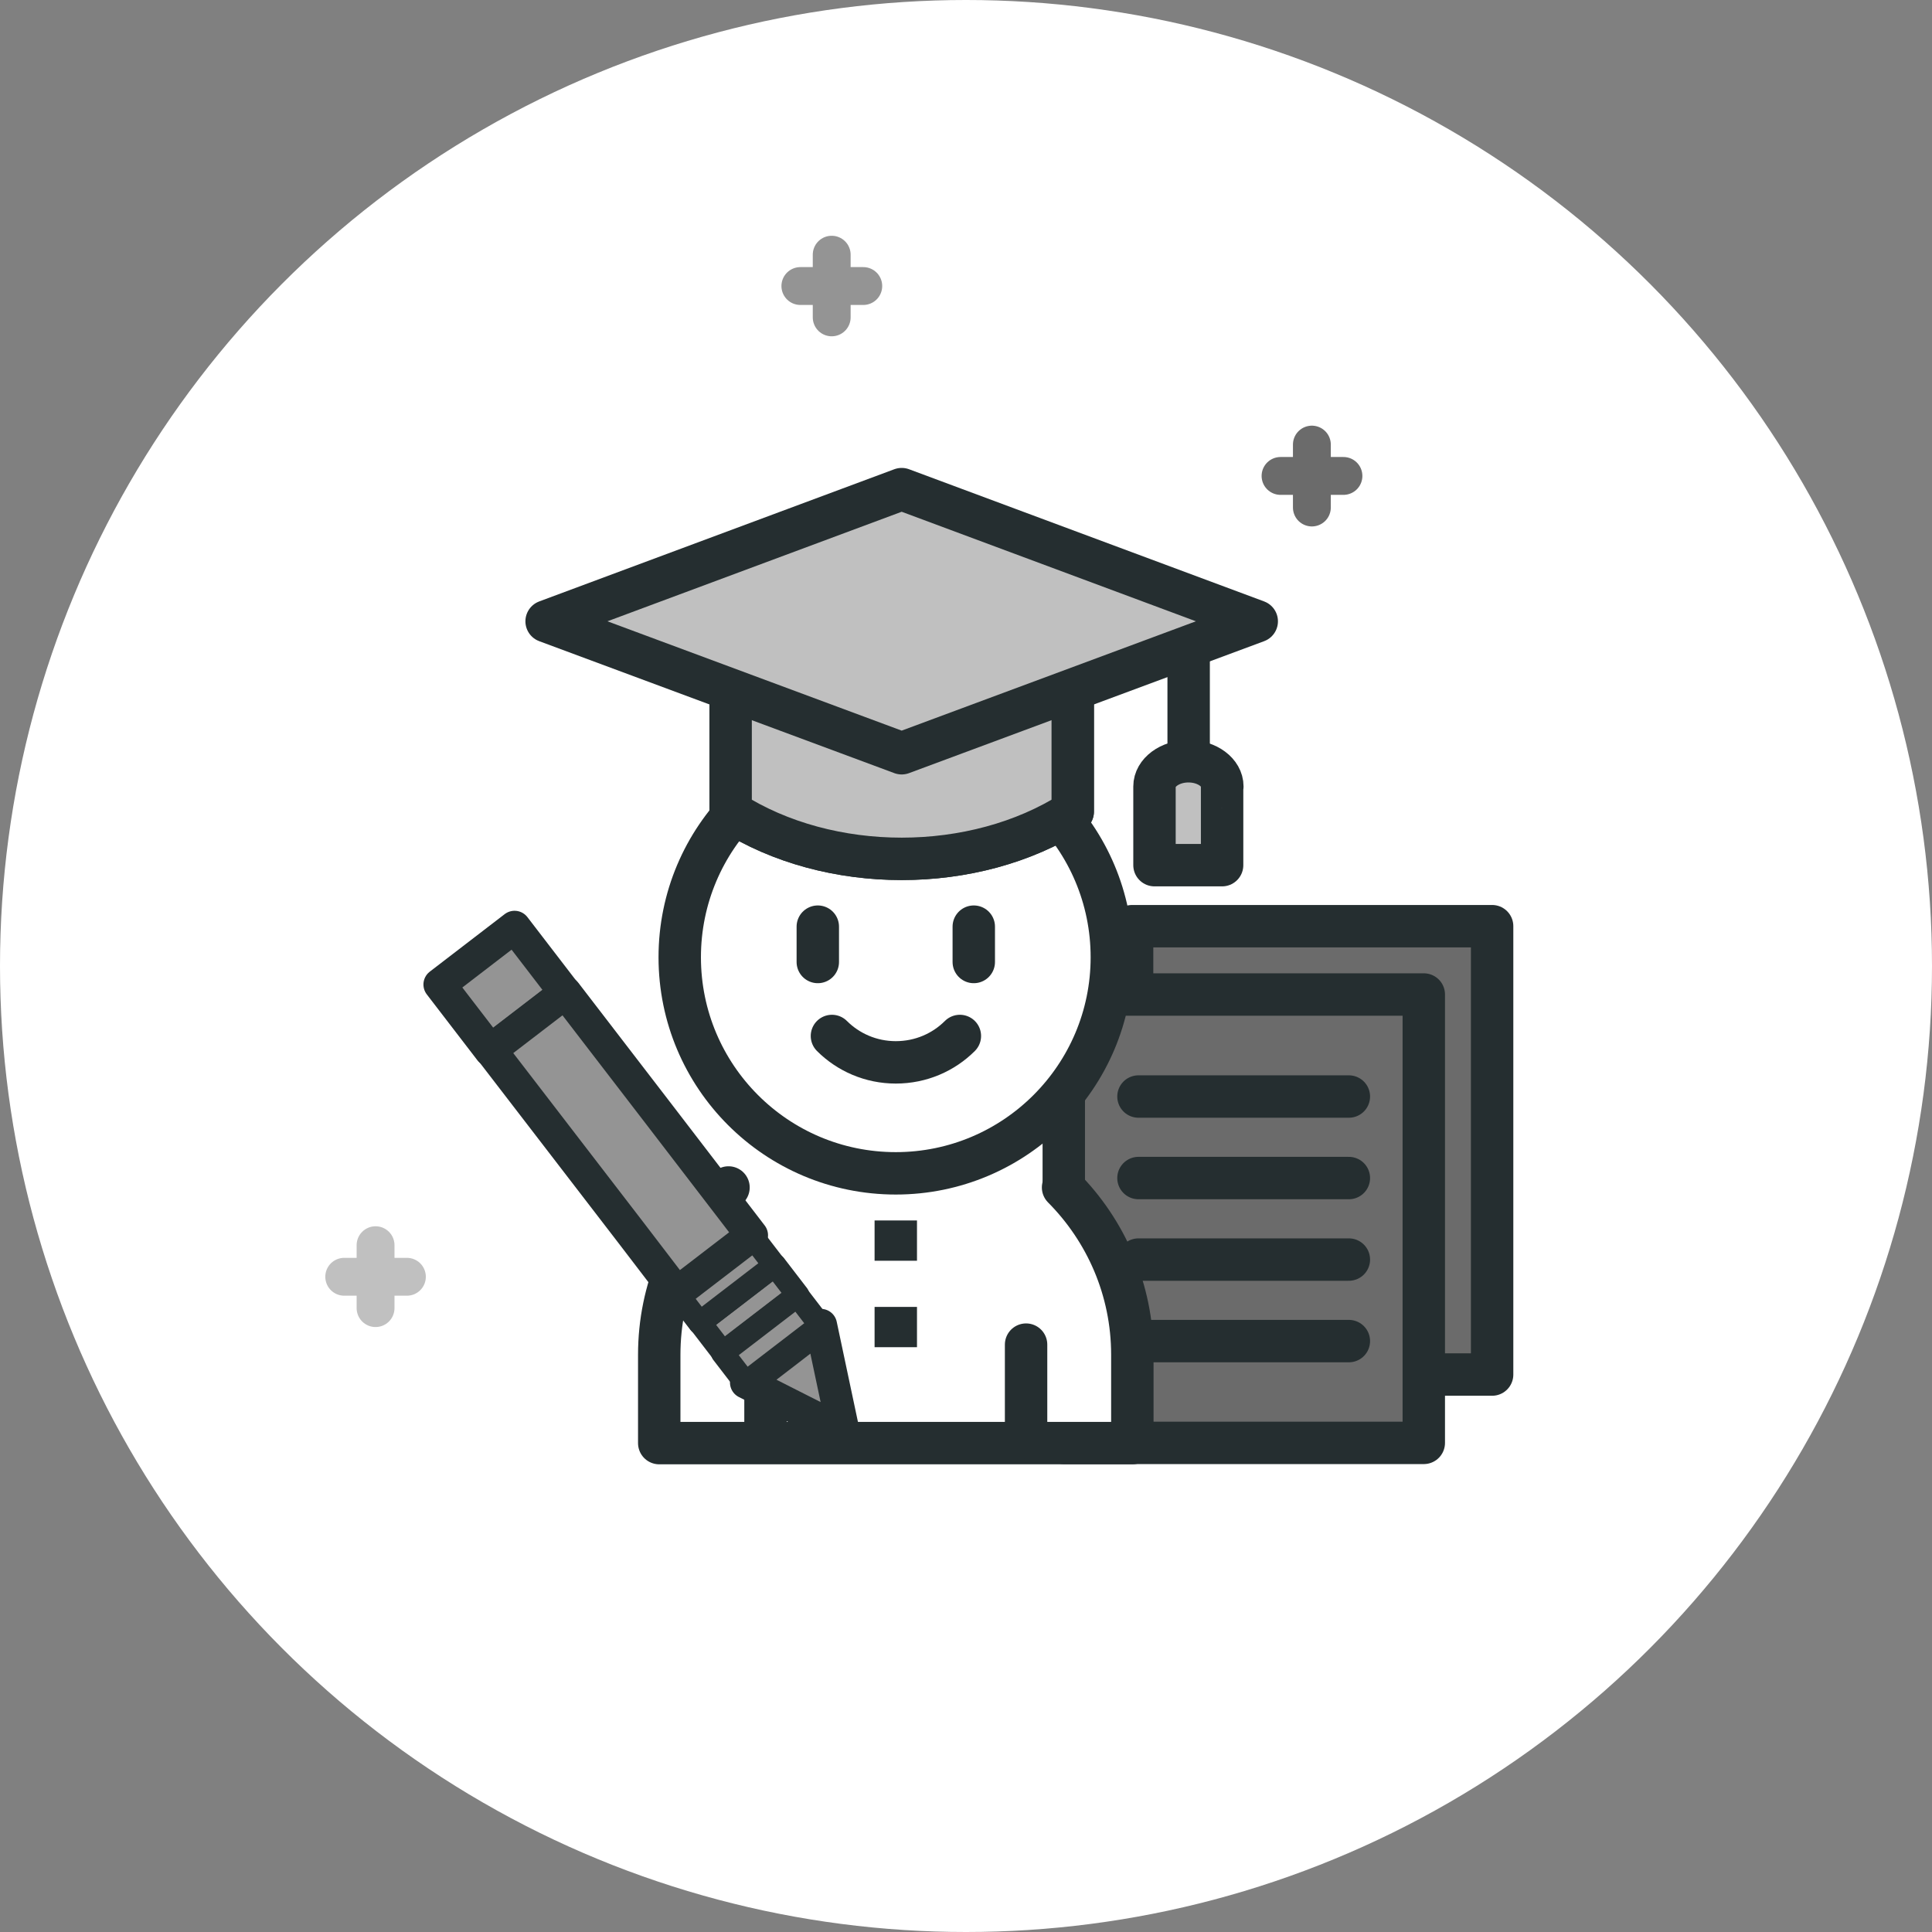 <?xml version="1.0" encoding="utf-8"?>
<!-- Generator: Adobe Illustrator 26.0.2, SVG Export Plug-In . SVG Version: 6.00 Build 0)  -->
<svg version="1.1" id="레이어_1" xmlns="http://www.w3.org/2000/svg" xmlns:xlink="http://www.w3.org/1999/xlink" x="0px"
	 y="0px" viewBox="0 0 82 82" style="enable-background:new 0 0 82 82;" xml:space="preserve">
<rect x="0" y="0" width="82" height="82" fill="#808080" stroke="none"/>
<style type="text/css">
	.st0{fill:#FFFFFF;}
	.st1{fill:#6B6B6B;stroke:#252E30;stroke-width:1.8;stroke-linecap:round;stroke-linejoin:round;}
	.st2{fill:#00A460;stroke:#252E30;stroke-width:1.8;stroke-linecap:round;stroke-linejoin:round;}
	.st3{fill:#FFFFFF;stroke:#252E30;stroke-width:1.8;stroke-linecap:round;stroke-linejoin:round;}
	.st4{fill:none;stroke:#252E30;stroke-width:1.8;stroke-linecap:round;stroke-linejoin:round;}
	.st5{fill:none;stroke:#252E30;stroke-width:1.8;stroke-linejoin:round;}
	.st6{fill:#FDBC33;stroke:#252E30;stroke-width:1.8;stroke-linejoin:round;}
	.st7{fill:#C0C0C0;stroke:#252E30;stroke-width:1.8;stroke-linejoin:round;}
	.st8{fill:#949494;stroke:#252E30;stroke-width:1.375;stroke-linecap:round;stroke-linejoin:round;}
	.st9{fill:#949494;stroke:#252E30;stroke-width:0.982;stroke-linecap:round;stroke-linejoin:round;}
	.st10{fill:none;stroke:#949494;stroke-width:1.607;stroke-linecap:round;stroke-linejoin:round;}
	.st11{fill:none;stroke:#6B6B6B;stroke-width:1.607;stroke-linecap:round;stroke-linejoin:round;}
	.st12{fill:none;stroke:#C0C0C0;stroke-width:1.607;stroke-linecap:round;stroke-linejoin:round;}
</style>
<g>
	<circle class="st0" cx="41" cy="41" r="41"/>
	<rect x="48.05" y="39.31" class="st1" width="15.28" height="19.03"/>
	<line class="st2" x1="51.22" y1="43.63" x2="60.16" y2="43.63"/>
	<line class="st2" x1="51.22" y1="47.09" x2="60.16" y2="47.09"/>
	<line class="st2" x1="51.22" y1="50.55" x2="60.16" y2="50.55"/>
	<line class="st2" x1="51.22" y1="54.01" x2="60.16" y2="54.01"/>
	<rect x="45.15" y="42.21" class="st1" width="15.28" height="19.03"/>
	<line class="st2" x1="48.32" y1="46.54" x2="57.25" y2="46.54"/>
	<line class="st2" x1="48.32" y1="50" x2="57.25" y2="50"/>
	<line class="st2" x1="48.32" y1="53.46" x2="57.25" y2="53.46"/>
	<line class="st2" x1="48.31" y1="56.92" x2="57.25" y2="56.92"/>
	<path class="st3" d="M30.92,50.4c-1.82,1.82-2.94,4.33-2.94,7.1v1.41v2.34h10.04h10.04V58.9V57.5c0-2.77-1.13-5.28-2.94-7.1"/>
	<line class="st4" x1="32.49" y1="61.01" x2="32.49" y2="57.07"/>
	<line class="st4" x1="43.55" y1="61.01" x2="43.55" y2="57.07"/>
	<line class="st5" x1="38.02" y1="51.8" x2="38.02" y2="53.51"/>
	<line class="st5" x1="38.02" y1="55.47" x2="38.02" y2="57.18"/>
	<path class="st3" d="M47.19,40.63c0,5.06-4.11,9.17-9.17,9.17c-5.07,0-9.17-4.11-9.17-9.17c0-5.07,4.11-9.17,9.17-9.17
		C43.09,31.46,47.19,35.57,47.19,40.63z"/>
	<line class="st3" x1="34.71" y1="39.33" x2="34.71" y2="40.83"/>
	<line class="st3" x1="41.33" y1="39.33" x2="41.33" y2="40.83"/>
	<path class="st3" d="M40.74,43.97c-0.69,0.69-1.65,1.12-2.72,1.12l0,0l0,0c-1.06,0-2.02-0.43-2.71-1.12"/>
	<line class="st6" x1="50.45" y1="27.1" x2="50.45" y2="32.42"/>
	<path class="st7" d="M51.88,33.38c0-0.59-0.64-1.07-1.44-1.07c-0.79,0-1.44,0.48-1.44,1.07v3.34h2.87V33.38z"/>
	<path class="st6" d="M45.53,34.45c-4.18,2.67-10.34,2.67-14.52,0c0-4.07,0-4.07,0-8.14c4.18-2.67,10.34-2.67,14.52,0
		C45.53,30.38,45.53,30.38,45.53,34.45z"/>
	<path class="st7" d="M45.53,34.45c-4.18,2.67-10.34,2.67-14.52,0c0-4.07,0-4.07,0-8.14c4.18-2.67,10.34-2.67,14.52,0
		C45.53,30.38,45.53,30.38,45.53,34.45z"/>
	<polygon class="st7" points="38.27,31.97 23.2,26.37 38.27,20.76 53.34,26.37 	"/>
	<polygon class="st8" points="35.8,60.77 31.67,58.68 33.26,57.46 34.84,56.24 	"/>
	
		<rect x="19.33" y="40.19" transform="matrix(0.793 -0.609 0.609 0.793 -21.145 21.687)" class="st8" width="4.01" height="3.53"/>
	
		<rect x="29.79" y="54.75" transform="matrix(0.793 -0.609 0.609 0.793 -27.263 30.862)" class="st9" width="4.01" height="1.6"/>
	
		<rect x="30.76" y="56.02" transform="matrix(0.793 -0.609 0.609 0.793 -27.841 31.735)" class="st9" width="4.01" height="1.6"/>
	
		<rect x="28.81" y="53.48" transform="matrix(0.793 -0.609 0.609 0.793 -26.696 30.015)" class="st9" width="4.01" height="1.6"/>
	<polygon class="st8" points="24,42.13 28.02,47.36 31.91,52.43 28.73,54.87 26.78,52.32 20.82,44.57 	"/>
	<line class="st10" x1="33.97" y1="12.14" x2="36.64" y2="12.14"/>
	<line class="st10" x1="35.3" y1="10.81" x2="35.3" y2="13.47"/>
	<line class="st11" x1="54.35" y1="20.2" x2="57.02" y2="20.2"/>
	<line class="st11" x1="55.68" y1="18.87" x2="55.68" y2="21.54"/>
	<line class="st12" x1="14.61" y1="54.19" x2="17.27" y2="54.19"/>
	<line class="st12" x1="15.94" y1="52.85" x2="15.94" y2="55.52"/>
</g>
</svg>
